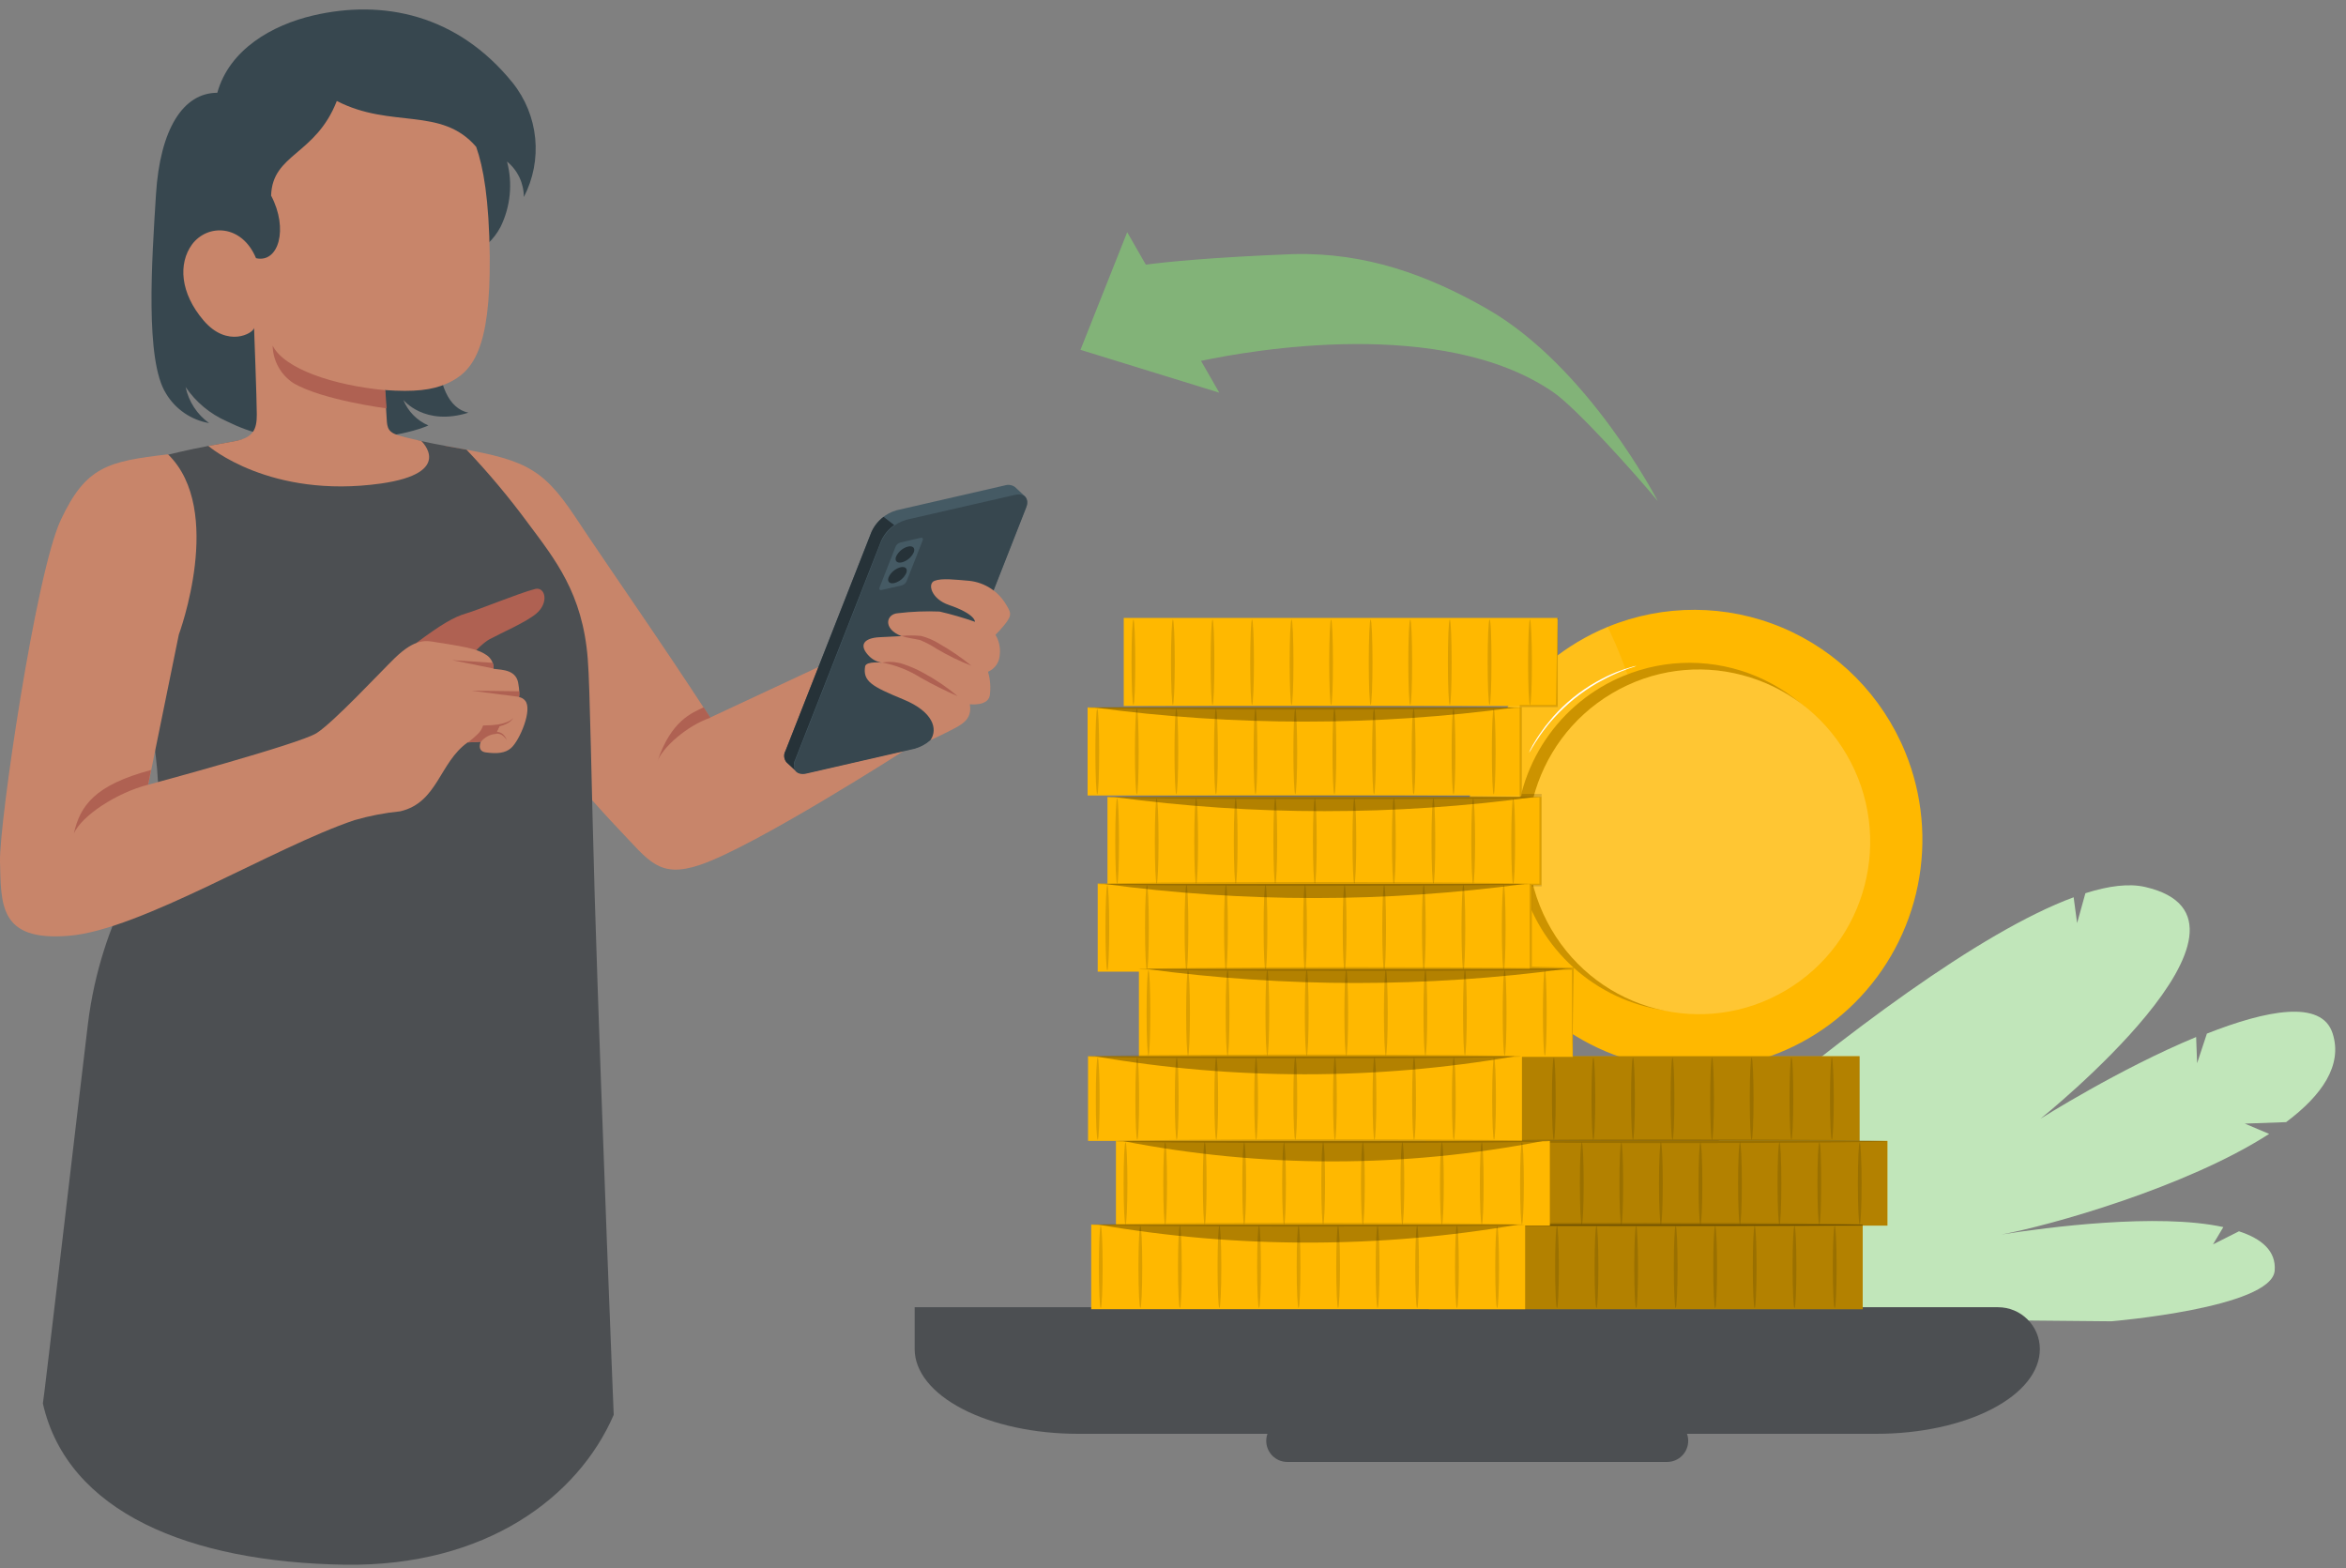 <svg width="181" height="121" viewBox="0 0 181 121" fill="none" xmlns="http://www.w3.org/2000/svg">
<rect x="0" y="0" width="181" height="121" fill="#808080" stroke="none"/>
<path d="M159.987 69.229L160.254 71.223L160.894 68.917C162.694 68.346 164.256 68.15 165.495 68.433C176.565 70.969 157.436 86.311 157.436 86.311C157.436 86.311 163.532 82.454 169.437 80.012L169.513 82.033L170.268 79.749C174.856 77.939 179.112 77.103 179.963 79.717C180.763 82.176 179.152 84.506 176.379 86.579L173.192 86.693L175.071 87.487C168.667 91.62 158.075 94.577 154.418 95.249C157.916 94.696 166.467 93.574 171.535 94.677L170.74 96.011L172.741 95.002C174.514 95.579 175.617 96.533 175.498 98.037C175.271 100.91 162.897 101.945 162.897 101.945L117.695 101.522L117.443 101.649C117.443 101.649 145.415 74.609 159.988 69.229H159.987Z" fill="#C1E6BA"/>
<path d="M70.565 100.86H154.15C155.934 100.86 157.38 102.306 157.38 104.09C157.38 105.824 156.052 107.486 153.688 108.712C151.325 109.938 148.119 110.627 144.777 110.627H83.172C79.83 110.627 76.624 109.938 74.26 108.712C71.897 107.486 70.569 105.824 70.569 104.09V100.865C70.569 100.862 70.567 100.86 70.565 100.86Z" fill="#4C4F52"/>
<path d="M99.322 112.798H128.622C129.521 112.798 130.25 112.069 130.25 111.17C130.25 110.271 129.521 109.542 128.622 109.542H99.322C98.423 109.542 97.694 110.271 97.694 111.17C97.694 112.069 98.423 112.798 99.322 112.798Z" fill="#4C4F52"/>
<path d="M34.292 34.394C40.284 35.425 41.714 35.866 44.382 39.885C47.109 44.001 50.682 49.052 54.791 55.364L65.563 50.331L69.884 57.838C69.884 57.838 58.298 65.279 54.019 66.728C50.815 67.808 50.06 66.402 47.689 63.927C45.057 61.176 37.315 52.196 37.315 52.196L34.292 34.394Z" fill="#C8856A"/>
<path d="M54.81 55.377C53 55.98 51.057 57.724 50.719 58.762C51.769 55.576 53.416 54.997 54.291 54.574L54.81 55.377Z" fill="#AF6152"/>
<path d="M79.042 38.262L78.306 37.574C78.194 37.494 78.064 37.441 77.928 37.42C77.792 37.399 77.652 37.411 77.521 37.453L69.169 39.372C68.747 39.492 68.356 39.703 68.023 39.99C67.691 40.276 67.425 40.632 67.244 41.032L60.606 57.929C60.528 58.066 60.493 58.224 60.506 58.381C60.519 58.538 60.579 58.688 60.678 58.81L61.439 59.522C61.551 59.605 61.681 59.66 61.819 59.682C61.956 59.704 62.097 59.693 62.229 59.649L70.581 57.73C71.004 57.61 71.395 57.4 71.727 57.113C72.06 56.826 72.326 56.471 72.507 56.071L79.145 39.173C79.23 39.031 79.266 38.865 79.248 38.7C79.229 38.536 79.157 38.382 79.042 38.262Z" fill="#455A64"/>
<path d="M68.994 40.512C68.557 40.818 68.21 41.234 67.986 41.718L61.348 58.616C61.274 58.75 61.24 58.901 61.248 59.054C61.257 59.207 61.308 59.354 61.396 59.479L60.678 58.815C60.577 58.693 60.516 58.544 60.502 58.386C60.488 58.229 60.522 58.071 60.6 57.934L67.238 41.037C67.446 40.579 67.766 40.181 68.167 39.878L68.994 40.512Z" fill="#263238"/>
<path d="M61.361 58.659L67.999 41.761C68.183 41.362 68.45 41.008 68.784 40.721C69.117 40.435 69.508 40.224 69.93 40.102L78.282 38.189C79.055 38.008 79.447 38.467 79.157 39.203L72.519 56.1C72.338 56.5 72.072 56.856 71.74 57.142C71.407 57.429 71.016 57.639 70.594 57.76L62.242 59.678C61.463 59.853 61.071 59.401 61.361 58.659Z" fill="#37474F"/>
<path d="M67.858 45.333L69.101 42.165C69.135 42.09 69.185 42.024 69.248 41.971C69.31 41.918 69.384 41.879 69.463 41.857L71.026 41.495C71.171 41.465 71.243 41.55 71.189 41.688C70.947 42.292 70.193 44.229 69.946 44.851C69.911 44.924 69.861 44.99 69.8 45.044C69.739 45.098 69.667 45.139 69.59 45.164L68.021 45.52C67.876 45.557 67.803 45.472 67.858 45.333Z" fill="#455A64"/>
<path d="M69.138 42.937C69.227 42.751 69.355 42.586 69.513 42.453C69.671 42.321 69.856 42.225 70.055 42.171C70.43 42.086 70.629 42.285 70.496 42.623C70.407 42.81 70.279 42.975 70.121 43.107C69.963 43.239 69.778 43.336 69.579 43.39C69.204 43.474 69.005 43.275 69.138 42.937Z" fill="#263238"/>
<path d="M68.562 44.533C68.65 44.346 68.778 44.181 68.936 44.049C69.095 43.917 69.28 43.821 69.479 43.767C69.853 43.682 70.052 43.881 69.919 44.219C69.831 44.405 69.703 44.57 69.545 44.703C69.386 44.835 69.201 44.931 69.002 44.986C68.628 45.07 68.429 44.871 68.562 44.533Z" fill="#263238"/>
<path d="M77.134 48.633C78.118 47.535 78.057 47.366 77.659 46.708C77.365 46.186 76.95 45.741 76.45 45.411C75.949 45.082 75.377 44.877 74.781 44.813C73.731 44.729 72.674 44.59 72.101 44.813C71.528 45.036 71.866 46.219 73.199 46.672C75.293 47.39 75.221 47.975 75.221 47.975C74.327 47.663 73.416 47.399 72.493 47.185C71.424 47.142 70.352 47.184 69.289 47.312C68.366 47.36 68.082 48.519 69.555 49.08L67.865 49.164C66.658 49.224 66.217 49.768 67.05 50.619C67.32 50.896 67.675 51.076 68.058 51.132C68.058 51.132 66.851 50.993 66.748 51.403C66.549 52.574 67.279 52.966 69.705 53.968C72.017 54.921 72.367 56.261 71.793 57.1C71.793 57.1 72.819 56.641 73.737 56.146C74.412 55.778 74.998 55.35 74.823 54.336C74.823 54.336 76.187 54.511 76.362 53.678C76.449 53.06 76.404 52.431 76.229 51.831C76.489 51.72 76.711 51.537 76.872 51.305C77.032 51.072 77.123 50.798 77.134 50.516C77.196 49.98 77.079 49.44 76.802 48.977L77.134 48.633Z" fill="#C8856A"/>
<path d="M69.532 49.066C70.04 49.017 70.552 49.017 71.059 49.066C71.557 49.191 72.032 49.394 72.465 49.669C73.339 50.163 74.168 50.73 74.946 51.365C74.011 51.002 73.109 50.562 72.248 50.049C71.846 49.786 71.419 49.562 70.975 49.379C70.534 49.277 70.009 49.228 69.532 49.066Z" fill="#AF6152"/>
<path d="M68.068 51.119C68.618 51.022 69.182 51.065 69.71 51.245C70.23 51.417 70.733 51.638 71.213 51.903C72.164 52.412 73.06 53.019 73.886 53.714C72.9 53.284 71.937 52.802 71.001 52.271C70.104 51.708 69.109 51.318 68.068 51.119Z" fill="#AF6152"/>
<path d="M6.778 79.045C7.816 70.506 11.823 65.998 12.131 63.132C12.644 58.4 10.737 52.04 10.272 48.926C9.259 42.143 11.202 36.458 12.783 35.124C12.783 35.124 14.593 34.678 16.078 34.406C17.285 34.195 18.19 34.056 19.765 33.67C23.681 32.723 27.96 33.67 29.421 33.809C30.445 33.783 31.47 33.855 32.48 34.026C33.536 34.273 35.992 34.696 35.992 34.696C37.685 36.479 39.265 38.365 40.724 40.344C42.83 43.169 44.948 45.776 45.346 50.821C45.527 53.017 45.63 60.73 45.883 69.13C46.42 86.462 47.35 109.164 47.35 109.164C44.598 115.514 37.481 120.872 26.643 120.727C14.604 120.546 5.213 116.673 3.308 108.289C3.351 108.289 6.077 84.817 6.778 79.045Z" fill="#4C4F52"/>
<path d="M39.552 6.387C35.274 1.094 29.529 -0.058 24.17 1.191C20.996 1.933 17.695 3.81 16.765 7.159C14.128 7.159 12.348 9.965 12.034 15.004C11.72 20.043 11.177 27.81 12.813 30.369C13.17 30.964 13.651 31.476 14.224 31.868C14.797 32.261 15.447 32.526 16.132 32.644C15.202 31.975 14.556 30.983 14.321 29.862C15.107 31.02 16.203 31.933 17.483 32.499C19.433 33.458 21.14 33.869 24.122 33.971C27.742 34.098 31.363 33.579 33.053 32.825C32.172 32.449 31.475 31.739 31.116 30.851C31.116 30.851 32.739 32.909 36.137 31.841C34.634 31.521 33.783 29.711 33.753 26.627C33.753 25.668 33.753 23.417 33.753 20.779C35.606 19.941 37.531 19.573 38.623 17.497C39.388 15.933 39.563 14.146 39.118 12.464C39.524 12.795 39.851 13.213 40.076 13.687C40.3 14.161 40.416 14.679 40.415 15.203C41.14 13.808 41.445 12.232 41.292 10.667C41.138 9.102 40.534 7.615 39.552 6.387Z" fill="#37474F"/>
<path d="M19.813 31.984C19.813 30.874 19.602 25.298 19.602 25.298C19.553 25.714 17.544 26.867 15.715 24.736C13.887 22.606 13.748 20.325 14.816 18.859C16.023 17.241 18.666 17.308 19.753 19.921C21.497 20.319 22.269 17.652 20.917 15.093C21.014 11.846 24.345 11.991 25.986 7.791C30.18 9.957 34.055 8.189 36.74 11.333C37.295 12.902 37.736 15.371 37.784 19.782C37.85 26.969 36.463 28.689 34.519 29.576C33.361 30.107 31.93 30.258 29.692 30.095L29.812 31.948C29.867 32.883 29.812 33.282 30.693 33.577C31.297 33.77 32.504 34.024 32.504 34.024C32.504 34.024 35.141 36.486 29.39 37.307C20.797 38.514 16.071 34.404 16.071 34.404C16.071 34.404 16.675 34.307 18.123 34.036C19.571 33.764 19.813 33.094 19.813 31.984Z" fill="#C8856A"/>
<path d="M29.729 30.104C25.752 29.736 21.938 28.468 21.033 26.664C21.046 27.244 21.201 27.813 21.484 28.32C21.767 28.826 22.169 29.257 22.656 29.573C24.925 30.882 29.826 31.51 29.826 31.51L29.729 30.104Z" fill="#AF6152"/>
<path d="M32.112 49.613C34.068 48.153 35.051 47.591 35.956 47.332C36.862 47.072 40.066 45.751 41.285 45.443C42.064 45.25 42.377 46.487 41.388 47.332C40.627 47.99 38.648 48.847 37.767 49.323C36.886 49.8 35.196 51.87 35.196 51.87L32.112 49.613Z" fill="#AF6152"/>
<path d="M4.689 40.118C6.626 35.99 8.31 35.598 12.963 35.055C17.368 39.351 13.796 48.965 13.796 48.965L11.436 60.545C11.436 60.545 23.107 57.407 24.429 56.562C25.75 55.718 29.293 51.91 30.463 50.769C32.081 49.212 32.877 49.423 33.704 49.562C36.395 49.966 36.987 50.166 37.56 50.558C37.728 50.674 37.863 50.831 37.954 51.013C38.045 51.196 38.088 51.398 38.079 51.602C38.797 51.692 39.89 51.674 40.004 52.845C40.063 53.155 40.078 53.472 40.047 53.786C40.228 53.816 40.394 53.91 40.511 54.052C41.115 54.74 40.089 57.13 39.437 57.709C38.984 58.119 38.333 58.168 37.482 58.053C36.758 57.956 37.096 57.22 37.096 57.22L36.082 57.281C33.891 58.831 33.782 61.915 30.886 62.597C29.689 62.716 28.505 62.944 27.349 63.279C21.116 65.373 10.899 71.728 5.347 72.198C-0.084 72.663 0.085 69.784 0 66.459C-0.06 63.478 2.758 44.233 4.689 40.118Z" fill="#C8856A"/>
<path d="M11.657 59.409L11.428 60.544C8.96 61.177 6.292 62.958 5.701 64.303C6.178 62.167 7.312 60.568 11.657 59.409Z" fill="#AF6152"/>
<path d="M38.083 51.581L34.89 50.935L38.016 51.141C38.064 51.282 38.087 51.432 38.083 51.581Z" fill="#AF6152"/>
<path d="M40.053 53.767L36.371 53.29L40.059 53.338C40.072 53.481 40.07 53.625 40.053 53.767Z" fill="#AF6152"/>
<path d="M39.601 55.403C39.478 55.589 39.307 55.737 39.106 55.832C38.915 55.929 38.712 56.002 38.502 56.049L38.551 56.013C38.454 56.206 38.352 56.393 38.243 56.58L38.17 56.483C38.275 56.462 38.383 56.463 38.487 56.487C38.592 56.511 38.689 56.557 38.774 56.622C38.925 56.749 39.035 56.917 39.094 57.105C39 56.946 38.872 56.81 38.72 56.707C38.569 56.617 38.391 56.584 38.219 56.616H38.074L38.14 56.49L38.448 55.922V55.892H38.484C38.69 55.853 38.892 55.797 39.088 55.723C39.28 55.655 39.455 55.546 39.601 55.403Z" fill="#AF6152"/>
<path d="M38.6 55.882C38.158 55.941 37.713 55.973 37.267 55.978C37.185 56.253 37.026 56.498 36.808 56.684C36.582 56.899 36.345 57.1 36.096 57.288L37.11 57.228C37.251 57.053 37.427 56.908 37.626 56.805C37.825 56.701 38.044 56.639 38.268 56.624L38.6 55.882Z" fill="#AF6152"/>
<path d="M147.006 58.061C148.326 61.306 148.66 64.872 147.966 68.308C147.272 71.744 145.582 74.896 143.108 77.365C140.634 79.834 137.489 81.509 134.069 82.178C130.649 82.848 127.109 82.482 123.896 81.127C120.683 79.772 117.942 77.488 116.018 74.565C114.095 71.641 113.076 68.209 113.091 64.703C113.105 61.197 114.152 57.774 116.1 54.867C118.048 51.96 120.808 49.699 124.032 48.371C128.356 46.591 133.204 46.612 137.512 48.429C141.821 50.246 145.235 53.711 147.006 58.061Z" fill="#FFB800"/>
<g opacity="0.1">
<path d="M124.035 48.371C119.712 50.152 116.268 53.589 114.463 57.925C112.657 62.261 112.637 67.142 114.406 71.493C114.406 71.493 126.07 67.292 126.937 61.512C127.804 55.731 124.035 48.371 124.035 48.371Z" fill="white"/>
</g>
<path d="M142.731 59.524C143.732 61.991 143.984 64.701 143.455 67.312C142.925 69.923 141.639 72.317 139.758 74.192C137.876 76.067 135.485 77.339 132.886 77.847C130.286 78.354 127.596 78.074 125.155 77.043C122.713 76.011 120.631 74.275 119.17 72.052C117.709 69.83 116.936 67.221 116.948 64.556C116.96 61.892 117.757 59.29 119.238 57.081C120.719 54.873 122.817 53.155 125.268 52.146C126.896 51.473 128.639 51.13 130.399 51.137C132.158 51.144 133.899 51.5 135.522 52.185C137.144 52.871 138.616 53.872 139.854 55.131C141.091 56.39 142.069 57.883 142.731 59.524Z" fill="#FFB800"/>
<g opacity="0.2">
<path d="M142.733 59.525C143.734 61.992 143.985 64.702 143.456 67.313C142.927 69.924 141.64 72.318 139.759 74.193C137.878 76.069 135.486 77.34 132.887 77.847C130.288 78.355 127.597 78.075 125.156 77.044C122.715 76.012 120.632 74.276 119.171 72.053C117.71 69.831 116.937 67.222 116.949 64.557C116.961 61.893 117.758 59.291 119.239 57.082C120.72 54.873 122.819 53.156 125.269 52.147C126.897 51.474 128.64 51.131 130.4 51.138C132.16 51.145 133.901 51.501 135.523 52.186C137.146 52.872 138.618 53.873 139.855 55.132C141.092 56.391 142.07 57.884 142.733 59.525Z" fill="black"/>
</g>
<path d="M137.769 76.416C144.06 72.695 146.161 64.546 142.463 58.215C138.765 51.884 130.668 49.769 124.378 53.491C118.088 57.212 115.986 65.362 119.684 71.692C123.382 78.023 131.479 80.138 137.769 76.416Z" fill="#FFB800"/>
<g opacity="0.2">
<path d="M137.772 76.416C144.062 72.695 146.164 64.546 142.466 58.215C138.768 51.884 130.671 49.769 124.381 53.491C118.091 57.212 115.989 65.362 119.687 71.692C123.385 78.023 131.482 80.138 137.772 76.416Z" fill="white"/>
</g>
<path d="M126.261 51.37C126.131 51.43 125.995 51.48 125.856 51.518C125.727 51.561 125.563 51.613 125.382 51.687C125.201 51.761 124.989 51.83 124.761 51.934C124.532 52.038 124.287 52.138 124.028 52.273C123.769 52.407 123.498 52.55 123.213 52.707C122.602 53.065 122.017 53.467 121.462 53.909C120.915 54.358 120.399 54.846 119.919 55.367C119.703 55.614 119.487 55.844 119.319 56.074C119.151 56.304 118.974 56.508 118.832 56.725C118.69 56.942 118.569 57.116 118.461 57.281C118.353 57.446 118.263 57.589 118.194 57.715C118.128 57.843 118.052 57.965 117.965 58.079C118.015 57.944 118.077 57.813 118.151 57.689C118.211 57.561 118.293 57.417 118.396 57.255C118.5 57.086 118.612 56.886 118.759 56.686C118.905 56.487 119.052 56.252 119.233 56.022C119.414 55.792 119.617 55.549 119.828 55.298C120.783 54.225 121.906 53.318 123.153 52.611C123.441 52.455 123.713 52.303 123.98 52.177C124.248 52.051 124.498 51.943 124.726 51.852C124.955 51.761 125.158 51.687 125.356 51.622C125.554 51.557 125.705 51.509 125.843 51.474C125.979 51.428 126.119 51.393 126.261 51.37Z" fill="white"/>
<path d="M109.989 88.026H143.467V81.491H109.989V88.026Z" fill="#FFB800"/>
<path d="M141.333 81.6C141.256 81.6 141.187 83.019 141.187 84.768C141.187 86.516 141.256 87.936 141.333 87.936C141.411 87.936 141.48 86.521 141.48 84.768C141.48 83.014 141.402 81.6 141.333 81.6Z" fill="black" fill-opacity="0.14"/>
<path d="M138.209 81.6C138.131 81.6 138.067 83.019 138.067 84.768C138.067 86.516 138.131 87.936 138.209 87.936C138.287 87.936 138.356 86.521 138.356 84.768C138.356 83.014 138.308 81.6 138.209 81.6Z" fill="black" fill-opacity="0.14"/>
<path d="M135.144 81.6C135.062 81.6 134.998 83.019 134.998 84.768C134.998 86.516 135.062 87.936 135.144 87.936C135.226 87.936 135.291 86.521 135.291 84.768C135.291 83.014 135.222 81.6 135.144 81.6Z" fill="black" fill-opacity="0.14"/>
<path d="M132.088 81.6C132.01 81.6 131.946 83.019 131.946 84.768C131.946 86.516 132.01 87.936 132.088 87.936C132.165 87.936 132.234 86.521 132.234 84.768C132.234 83.014 132.17 81.6 132.088 81.6Z" fill="black" fill-opacity="0.14"/>
<path d="M129.04 81.6C128.958 81.6 128.893 83.019 128.893 84.768C128.893 86.516 128.958 87.936 129.04 87.936C129.122 87.936 129.182 86.521 129.182 84.768C129.182 83.014 129.118 81.6 129.04 81.6Z" fill="black" fill-opacity="0.14"/>
<path d="M125.988 81.6C125.906 81.6 125.841 83.019 125.841 84.768C125.841 86.516 125.906 87.936 125.988 87.936C126.07 87.936 126.135 86.521 126.135 84.768C126.135 83.014 126.07 81.6 125.988 81.6Z" fill="black" fill-opacity="0.14"/>
<path d="M122.932 81.6C122.854 81.6 122.789 83.019 122.789 84.768C122.789 86.516 122.854 87.936 122.932 87.936C123.009 87.936 123.078 86.521 123.078 84.768C123.078 83.014 123.013 81.6 122.932 81.6Z" fill="black" fill-opacity="0.14"/>
<path d="M119.884 81.6C119.802 81.6 119.737 83.019 119.737 84.768C119.737 86.516 119.802 87.936 119.884 87.936C119.966 87.936 120.026 86.521 120.026 84.768C120.026 83.014 119.961 81.6 119.884 81.6Z" fill="black" fill-opacity="0.14"/>
<path d="M116.832 81.6C116.75 81.6 116.685 83.019 116.685 84.768C116.685 86.516 116.75 87.936 116.832 87.936C116.914 87.936 116.978 86.521 116.978 84.768C116.978 83.014 116.914 81.6 116.832 81.6Z" fill="black" fill-opacity="0.14"/>
<path d="M113.784 81.6C113.706 81.6 113.642 83.019 113.642 84.768C113.642 86.516 113.706 87.936 113.784 87.936C113.861 87.936 113.93 86.521 113.93 84.768C113.93 83.014 113.866 81.6 113.784 81.6Z" fill="black" fill-opacity="0.14"/>
<path d="M110.736 81.6C110.654 81.6 110.589 83.019 110.589 84.768C110.589 86.516 110.654 87.936 110.736 87.936C110.818 87.936 110.883 86.521 110.883 84.768C110.883 83.014 110.814 81.6 110.736 81.6Z" fill="black" fill-opacity="0.14"/>
<path d="M112.143 94.562H145.621V88.027H112.143V94.562Z" fill="#FFB800"/>
<path d="M143.482 88.14C143.405 88.14 143.34 89.559 143.34 91.308C143.34 93.056 143.405 94.476 143.482 94.476C143.56 94.476 143.629 93.056 143.629 91.308C143.629 89.559 143.547 88.14 143.482 88.14Z" fill="black" fill-opacity="0.14"/>
<path d="M140.367 88.14C140.285 88.14 140.22 89.559 140.22 91.308C140.22 93.056 140.285 94.476 140.367 94.476C140.449 94.476 140.509 93.056 140.509 91.308C140.509 89.559 140.466 88.14 140.367 88.14Z" fill="black" fill-opacity="0.14"/>
<path d="M137.289 88.14C137.207 88.14 137.143 89.559 137.143 91.308C137.143 93.056 137.207 94.476 137.289 94.476C137.371 94.476 137.436 93.056 137.436 91.308C137.436 89.559 137.371 88.14 137.289 88.14Z" fill="black" fill-opacity="0.14"/>
<path d="M134.241 88.14C134.164 88.14 134.099 89.559 134.099 91.308C134.099 93.056 134.164 94.476 134.241 94.476C134.319 94.476 134.388 93.056 134.388 91.308C134.388 89.559 134.323 88.14 134.241 88.14Z" fill="black" fill-opacity="0.14"/>
<path d="M131.194 88.14C131.112 88.14 131.047 89.559 131.047 91.308C131.047 93.056 131.112 94.476 131.194 94.476C131.275 94.476 131.34 93.056 131.34 91.308C131.34 89.559 131.271 88.14 131.194 88.14Z" fill="black" fill-opacity="0.14"/>
<path d="M128.141 88.14C128.064 88.14 127.995 89.559 127.995 91.308C127.995 93.056 128.064 94.476 128.141 94.476C128.219 94.476 128.288 93.056 128.288 91.308C128.288 89.559 128.223 88.14 128.141 88.14Z" fill="black" fill-opacity="0.14"/>
<path d="M125.089 88.14C125.007 88.14 124.943 89.559 124.943 91.308C124.943 93.056 125.007 94.476 125.089 94.476C125.171 94.476 125.232 93.056 125.232 91.308C125.232 89.559 125.167 88.14 125.089 88.14Z" fill="black" fill-opacity="0.14"/>
<path d="M122.037 88.14C121.955 88.14 121.891 89.559 121.891 91.308C121.891 93.056 121.955 94.476 122.037 94.476C122.119 94.476 122.184 93.056 122.184 91.308C122.184 89.559 122.119 88.14 122.037 88.14Z" fill="black" fill-opacity="0.14"/>
<path d="M118.989 88.14C118.912 88.14 118.847 89.559 118.847 91.308C118.847 93.056 118.912 94.476 118.989 94.476C119.067 94.476 119.136 93.056 119.136 91.308C119.136 89.559 119.071 88.14 118.989 88.14Z" fill="black" fill-opacity="0.14"/>
<path d="M115.933 88.14C115.851 88.14 115.786 89.559 115.786 91.308C115.786 93.056 115.851 94.476 115.933 94.476C116.015 94.476 116.075 93.056 116.075 91.308C116.075 89.559 116.011 88.14 115.933 88.14Z" fill="black" fill-opacity="0.14"/>
<path d="M112.872 88.14C112.791 88.14 112.726 89.559 112.726 91.308C112.726 93.056 112.791 94.476 112.872 94.476C112.954 94.476 113.019 93.056 113.019 91.308C113.019 89.559 112.972 88.14 112.872 88.14Z" fill="black" fill-opacity="0.14"/>
<path d="M112.132 88.054C112.132 88.132 119.614 88.197 128.841 88.197C138.069 88.197 145.55 88.132 145.55 88.054C145.55 87.976 138.069 87.906 128.841 87.906C119.614 87.906 112.132 87.971 112.132 88.054Z" fill="black" fill-opacity="0.14"/>
<path d="M110.235 101.012H143.713V94.476H110.235V101.012Z" fill="#FFB800"/>
<path d="M141.554 94.584C141.472 94.584 141.407 96.003 141.407 97.752C141.407 99.501 141.472 100.92 141.554 100.92C141.636 100.92 141.7 99.501 141.7 97.752C141.7 96.003 141.631 94.584 141.554 94.584Z" fill="black" fill-opacity="0.14"/>
<path d="M138.451 94.584C138.369 94.584 138.304 96.003 138.304 97.752C138.304 99.501 138.369 100.92 138.451 100.92C138.533 100.92 138.597 99.501 138.597 97.752C138.597 96.003 138.533 94.584 138.451 94.584Z" fill="black" fill-opacity="0.14"/>
<path d="M135.377 94.584C135.3 94.584 135.235 96.003 135.235 97.752C135.235 99.501 135.3 100.92 135.377 100.92C135.455 100.92 135.524 99.501 135.524 97.752C135.524 96.003 135.459 94.584 135.377 94.584Z" fill="black" fill-opacity="0.14"/>
<path d="M132.33 94.584C132.248 94.584 132.183 96.003 132.183 97.752C132.183 99.501 132.248 100.92 132.33 100.92C132.411 100.92 132.476 99.501 132.476 97.752C132.476 96.003 132.407 94.584 132.33 94.584Z" fill="black" fill-opacity="0.14"/>
<path d="M129.282 94.584C129.204 94.584 129.139 96.003 129.139 97.752C129.139 99.501 129.204 100.92 129.282 100.92C129.359 100.92 129.428 99.501 129.428 97.752C129.428 96.003 129.364 94.584 129.282 94.584Z" fill="black" fill-opacity="0.14"/>
<path d="M126.234 94.584C126.152 94.584 126.087 96.003 126.087 97.752C126.087 99.501 126.152 100.92 126.234 100.92C126.316 100.92 126.376 99.501 126.376 97.752C126.376 96.003 126.307 94.584 126.234 94.584Z" fill="black" fill-opacity="0.14"/>
<path d="M123.173 94.584C123.091 94.584 123.027 96.003 123.027 97.752C123.027 99.501 123.091 100.92 123.173 100.92C123.255 100.92 123.32 99.501 123.32 97.752C123.32 96.003 123.255 94.584 123.173 94.584Z" fill="black" fill-opacity="0.14"/>
<path d="M120.125 94.584C120.048 94.584 119.983 96.003 119.983 97.752C119.983 99.501 120.048 100.92 120.125 100.92C120.203 100.92 120.272 99.501 120.272 97.752C120.272 96.003 120.199 94.584 120.125 94.584Z" fill="black" fill-opacity="0.14"/>
<path d="M117.078 94.584C116.996 94.584 116.931 96.003 116.931 97.752C116.931 99.501 116.996 100.92 117.078 100.92C117.16 100.92 117.22 99.501 117.22 97.752C117.22 96.003 117.155 94.584 117.078 94.584Z" fill="black" fill-opacity="0.14"/>
<path d="M114.025 94.584C113.944 94.584 113.879 96.003 113.879 97.752C113.879 99.501 113.944 100.92 114.025 100.92C114.107 100.92 114.172 99.501 114.172 97.752C114.172 96.003 114.107 94.584 114.025 94.584Z" fill="black" fill-opacity="0.14"/>
<path d="M110.969 94.584C110.891 94.584 110.827 96.003 110.827 97.752C110.827 99.501 110.891 100.92 110.969 100.92C111.047 100.92 111.116 99.501 111.116 97.752C111.116 96.003 111.051 94.584 110.969 94.584Z" fill="black" fill-opacity="0.14"/>
<path d="M110.225 94.496C110.225 94.574 117.706 94.639 126.934 94.639C136.161 94.639 143.642 94.574 143.642 94.496C143.642 94.418 136.165 94.349 126.934 94.349C117.702 94.349 110.225 94.414 110.225 94.496Z" fill="black" fill-opacity="0.14"/>
<g opacity="0.3">
<path d="M110 88.026H143.478V81.491H110V88.026Z" fill="black"/>
</g>
<g opacity="0.3">
<path d="M112.142 94.564H145.619V88.028H112.142V94.564Z" fill="black"/>
</g>
<g opacity="0.3">
<path d="M110.233 101.012H143.711V94.476H110.233V101.012Z" fill="black"/>
</g>
<path d="M86.7 54.473L120.178 54.473V47.677L86.7 47.677V54.473Z" fill="#FFB800"/>
<path d="M118.044 47.806C117.962 47.806 117.897 49.281 117.897 51.099C117.897 52.918 117.962 54.393 118.044 54.393C118.126 54.393 118.191 52.918 118.191 51.099C118.191 49.281 118.109 47.806 118.044 47.806Z" fill="black" fill-opacity="0.14"/>
<path d="M114.924 47.806C114.842 47.806 114.778 49.281 114.778 51.099C114.778 52.918 114.842 54.393 114.924 54.393C115.006 54.393 115.071 52.918 115.071 51.099C115.071 49.281 115.023 47.806 114.924 47.806Z" fill="black" fill-opacity="0.14"/>
<path d="M111.855 47.806C111.773 47.806 111.709 49.281 111.709 51.099C111.709 52.918 111.773 54.393 111.855 54.393C111.937 54.393 111.997 52.918 111.997 51.099C111.997 49.281 111.933 47.806 111.855 47.806Z" fill="black" fill-opacity="0.14"/>
<path d="M108.803 47.806C108.721 47.806 108.656 49.281 108.656 51.099C108.656 52.918 108.721 54.393 108.803 54.393C108.885 54.393 108.95 52.918 108.95 51.099C108.95 49.281 108.885 47.806 108.803 47.806Z" fill="black" fill-opacity="0.14"/>
<path d="M105.747 47.806C105.669 47.806 105.604 49.281 105.604 51.099C105.604 52.918 105.669 54.393 105.747 54.393C105.824 54.393 105.893 52.918 105.893 51.099C105.893 49.281 105.829 47.806 105.747 47.806Z" fill="black" fill-opacity="0.14"/>
<path d="M102.699 47.806C102.617 47.806 102.552 49.281 102.552 51.099C102.552 52.918 102.617 54.393 102.699 54.393C102.781 54.393 102.841 52.918 102.841 51.099C102.841 49.281 102.776 47.806 102.699 47.806Z" fill="black" fill-opacity="0.14"/>
<path d="M99.647 47.806C99.565 47.806 99.5 49.281 99.5 51.099C99.5 52.918 99.565 54.393 99.647 54.393C99.729 54.393 99.793 52.918 99.793 51.099C99.793 49.281 99.729 47.806 99.647 47.806Z" fill="black" fill-opacity="0.14"/>
<path d="M96.599 47.806C96.521 47.806 96.457 49.281 96.457 51.099C96.457 52.918 96.521 54.393 96.599 54.393C96.677 54.393 96.745 52.918 96.745 51.099C96.745 49.281 96.681 47.806 96.599 47.806Z" fill="black" fill-opacity="0.14"/>
<path d="M93.551 47.806C93.469 47.806 93.404 49.281 93.404 51.099C93.404 52.918 93.469 54.393 93.551 54.393C93.633 54.393 93.693 52.918 93.693 51.099C93.693 49.281 93.629 47.806 93.551 47.806Z" fill="black" fill-opacity="0.14"/>
<path d="M90.49 47.806C90.413 47.806 90.344 49.281 90.344 51.099C90.344 52.918 90.413 54.393 90.49 54.393C90.568 54.393 90.637 52.918 90.637 51.099C90.637 49.281 90.572 47.806 90.49 47.806Z" fill="black" fill-opacity="0.14"/>
<path d="M87.447 47.806C87.365 47.806 87.3 49.281 87.3 51.099C87.3 52.918 87.365 54.393 87.447 54.393C87.529 54.393 87.589 52.918 87.589 51.099C87.589 49.281 87.525 47.806 87.447 47.806Z" fill="black" fill-opacity="0.14"/>
<path d="M83.911 61.376L117.389 61.376V54.58L83.911 54.58V61.376Z" fill="#FFB800"/>
<path d="M115.242 54.693C115.164 54.693 115.1 56.169 115.1 57.987C115.1 59.806 115.164 61.285 115.242 61.285C115.32 61.285 115.389 59.81 115.389 57.987C115.389 56.164 115.324 54.693 115.242 54.693Z" fill="black" fill-opacity="0.14"/>
<path d="M112.143 54.693C112.061 54.693 111.997 56.169 111.997 57.987C111.997 59.806 112.061 61.285 112.143 61.285C112.225 61.285 112.286 59.81 112.286 57.987C112.286 56.164 112.221 54.693 112.143 54.693Z" fill="black" fill-opacity="0.14"/>
<path d="M109.066 54.693C108.984 54.693 108.919 56.169 108.919 57.987C108.919 59.806 108.984 61.285 109.066 61.285C109.148 61.285 109.212 59.81 109.212 57.987C109.212 56.164 109.148 54.693 109.066 54.693Z" fill="black" fill-opacity="0.14"/>
<path d="M106.009 54.693C105.932 54.693 105.867 56.169 105.867 57.987C105.867 59.806 105.932 61.285 106.009 61.285C106.087 61.285 106.156 59.81 106.156 57.987C106.156 56.164 106.091 54.693 106.009 54.693Z" fill="black" fill-opacity="0.14"/>
<path d="M102.953 54.693C102.871 54.693 102.807 56.169 102.807 57.987C102.807 59.806 102.871 61.285 102.953 61.285C103.035 61.285 103.096 59.81 103.096 57.987C103.096 56.164 103.048 54.693 102.953 54.693Z" fill="black" fill-opacity="0.14"/>
<path d="M99.935 54.693C99.857 54.693 99.788 56.169 99.788 57.987C99.788 59.806 99.857 61.285 99.935 61.285C100.013 61.285 100.082 59.81 100.082 57.987C100.082 56.164 100 54.693 99.935 54.693Z" fill="black" fill-opacity="0.14"/>
<path d="M96.866 54.693C96.784 54.693 96.719 56.169 96.719 57.987C96.719 59.806 96.784 61.285 96.866 61.285C96.948 61.285 97.008 59.81 97.008 57.987C97.008 56.164 96.944 54.693 96.866 54.693Z" fill="black" fill-opacity="0.14"/>
<path d="M93.814 54.693C93.732 54.693 93.667 56.169 93.667 57.987C93.667 59.806 93.732 61.285 93.814 61.285C93.896 61.285 93.96 59.81 93.96 57.987C93.96 56.164 93.896 54.693 93.814 54.693Z" fill="black" fill-opacity="0.14"/>
<path d="M90.757 54.693C90.68 54.693 90.615 56.169 90.615 57.987C90.615 59.806 90.68 61.285 90.757 61.285C90.835 61.285 90.904 59.81 90.904 57.987C90.904 56.164 90.839 54.693 90.757 54.693Z" fill="black" fill-opacity="0.14"/>
<path d="M87.71 54.693C87.628 54.693 87.563 56.169 87.563 57.987C87.563 59.806 87.628 61.285 87.71 61.285C87.792 61.285 87.852 59.81 87.852 57.987C87.852 56.164 87.787 54.693 87.71 54.693Z" fill="black" fill-opacity="0.14"/>
<path d="M84.658 54.693C84.576 54.693 84.511 56.169 84.511 57.987C84.511 59.806 84.576 61.285 84.658 61.285C84.74 61.285 84.804 59.81 84.804 57.987C84.804 56.164 84.74 54.693 84.658 54.693Z" fill="black" fill-opacity="0.14"/>
<g opacity="0.3">
<path d="M116.853 54.59C106.1 56.039 95.202 56.039 84.449 54.59H116.853Z" fill="black"/>
</g>
<path d="M83.909 54.603C83.909 54.686 91.39 54.751 100.618 54.751C109.845 54.751 117.327 54.686 117.327 54.603C117.327 54.521 109.845 54.46 100.618 54.46C91.39 54.46 83.909 54.525 83.909 54.603Z" fill="black" fill-opacity="0.14"/>
<path d="M85.445 68.285H118.923V61.489L85.445 61.489V68.285Z" fill="#FFB800"/>
<path d="M116.747 61.607C116.665 61.607 116.6 63.083 116.6 64.901C116.6 66.72 116.665 68.195 116.747 68.195C116.829 68.195 116.894 66.72 116.894 64.901C116.894 63.083 116.846 61.607 116.747 61.607Z" fill="black" fill-opacity="0.14"/>
<path d="M113.661 61.607C113.583 61.607 113.514 63.083 113.514 64.901C113.514 66.72 113.583 68.195 113.661 68.195C113.739 68.195 113.808 66.72 113.808 64.901C113.808 63.083 113.73 61.607 113.661 61.607Z" fill="black" fill-opacity="0.14"/>
<path d="M110.592 61.607C110.51 61.607 110.445 63.083 110.445 64.901C110.445 66.72 110.51 68.195 110.592 68.195C110.674 68.195 110.734 66.72 110.734 64.901C110.734 63.083 110.669 61.607 110.592 61.607Z" fill="black" fill-opacity="0.14"/>
<path d="M107.54 61.607C107.458 61.607 107.393 63.083 107.393 64.901C107.393 66.72 107.458 68.195 107.54 68.195C107.622 68.195 107.686 66.72 107.686 64.901C107.686 63.083 107.622 61.607 107.54 61.607Z" fill="black" fill-opacity="0.14"/>
<path d="M104.492 61.607C104.414 61.607 104.35 63.083 104.35 64.901C104.35 66.72 104.414 68.195 104.492 68.195C104.57 68.195 104.638 66.72 104.638 64.901C104.638 63.083 104.574 61.607 104.492 61.607Z" fill="black" fill-opacity="0.14"/>
<path d="M101.444 61.607C101.362 61.607 101.298 63.083 101.298 64.901C101.298 66.72 101.362 68.195 101.444 68.195C101.526 68.195 101.586 66.72 101.586 64.901C101.586 63.083 101.522 61.607 101.444 61.607Z" fill="black" fill-opacity="0.14"/>
<path d="M98.392 61.607C98.314 61.607 98.245 63.083 98.245 64.901C98.245 66.72 98.314 68.195 98.392 68.195C98.47 68.195 98.539 66.72 98.539 64.901C98.539 63.083 98.474 61.607 98.392 61.607Z" fill="black" fill-opacity="0.14"/>
<path d="M95.34 61.607C95.258 61.607 95.193 63.083 95.193 64.901C95.193 66.72 95.258 68.195 95.34 68.195C95.422 68.195 95.482 66.72 95.482 64.901C95.482 63.083 95.418 61.607 95.34 61.607Z" fill="black" fill-opacity="0.14"/>
<path d="M92.288 61.607C92.206 61.607 92.141 63.083 92.141 64.901C92.141 66.72 92.206 68.195 92.288 68.195C92.37 68.195 92.434 66.72 92.434 64.901C92.434 63.083 92.365 61.607 92.288 61.607Z" fill="black" fill-opacity="0.14"/>
<path d="M89.24 61.607C89.162 61.607 89.098 63.083 89.098 64.901C89.098 66.72 89.162 68.195 89.24 68.195C89.317 68.195 89.386 66.72 89.386 64.901C89.386 63.083 89.322 61.607 89.24 61.607Z" fill="black" fill-opacity="0.14"/>
<path d="M86.192 61.607C86.11 61.607 86.046 63.083 86.046 64.901C86.046 66.72 86.11 68.195 86.192 68.195C86.274 68.195 86.334 66.72 86.334 64.901C86.334 63.083 86.27 61.607 86.192 61.607Z" fill="black" fill-opacity="0.14"/>
<g opacity="0.3">
<path d="M118.382 61.497C107.628 62.949 96.731 62.949 85.978 61.497H118.382Z" fill="black"/>
</g>
<path d="M85.435 61.515C85.435 61.593 92.916 61.658 102.144 61.658C111.371 61.658 118.853 61.593 118.853 61.515C118.853 61.437 111.376 61.367 102.144 61.367C92.912 61.367 85.435 61.432 85.435 61.515Z" fill="black" fill-opacity="0.14"/>
<path d="M84.691 74.969H118.169V68.173H84.691V74.969Z" fill="#FFB800"/>
<path d="M116.018 68.285C115.936 68.285 115.871 69.761 115.871 71.579C115.871 73.397 115.936 74.873 116.018 74.873C116.1 74.873 116.16 73.402 116.16 71.579C116.16 69.756 116.095 68.285 116.018 68.285Z" fill="black" fill-opacity="0.14"/>
<path d="M112.906 68.285C112.824 68.285 112.76 69.761 112.76 71.579C112.76 73.397 112.824 74.873 112.906 74.873C112.988 74.873 113.049 73.402 113.049 71.579C113.049 69.756 112.984 68.285 112.906 68.285Z" fill="black" fill-opacity="0.14"/>
<path d="M109.85 68.285C109.772 68.285 109.708 69.761 109.708 71.579C109.708 73.397 109.772 74.873 109.85 74.873C109.928 74.873 109.997 73.402 109.997 71.579C109.997 69.756 109.923 68.285 109.85 68.285Z" fill="black" fill-opacity="0.14"/>
<path d="M106.794 68.285C106.712 68.285 106.647 69.761 106.647 71.579C106.647 73.397 106.712 74.873 106.794 74.873C106.876 74.873 106.936 73.402 106.936 71.579C106.936 69.756 106.871 68.285 106.794 68.285Z" fill="black" fill-opacity="0.14"/>
<path d="M103.742 68.285C103.66 68.285 103.595 69.761 103.595 71.579C103.595 73.397 103.66 74.873 103.742 74.873C103.824 74.873 103.888 73.402 103.888 71.579C103.888 69.756 103.815 68.285 103.742 68.285Z" fill="black" fill-opacity="0.14"/>
<path d="M100.685 68.285C100.608 68.285 100.543 69.761 100.543 71.579C100.543 73.397 100.608 74.873 100.685 74.873C100.763 74.873 100.832 73.402 100.832 71.579C100.832 69.756 100.767 68.285 100.685 68.285Z" fill="black" fill-opacity="0.14"/>
<path d="M97.638 68.285C97.555 68.285 97.491 69.761 97.491 71.579C97.491 73.397 97.555 74.873 97.638 74.873C97.719 74.873 97.78 73.402 97.78 71.579C97.78 69.756 97.715 68.285 97.638 68.285Z" fill="black" fill-opacity="0.14"/>
<path d="M94.585 68.285C94.508 68.285 94.439 69.761 94.439 71.579C94.439 73.397 94.508 74.873 94.585 74.873C94.663 74.873 94.732 73.402 94.732 71.579C94.732 69.756 94.667 68.285 94.585 68.285Z" fill="black" fill-opacity="0.14"/>
<path d="M91.542 68.285C91.46 68.285 91.395 69.761 91.395 71.579C91.395 73.397 91.46 74.873 91.542 74.873C91.624 74.873 91.684 73.402 91.684 71.579C91.684 69.756 91.619 68.285 91.542 68.285Z" fill="black" fill-opacity="0.14"/>
<path d="M88.49 68.285C88.408 68.285 88.343 69.761 88.343 71.579C88.343 73.397 88.408 74.873 88.49 74.873C88.572 74.873 88.636 73.402 88.636 71.579C88.636 69.756 88.567 68.285 88.49 68.285Z" fill="black" fill-opacity="0.14"/>
<path d="M85.433 68.285C85.356 68.285 85.291 69.761 85.291 71.579C85.291 73.397 85.356 74.873 85.433 74.873C85.511 74.873 85.58 73.402 85.58 71.579C85.58 69.756 85.515 68.285 85.433 68.285Z" fill="black" fill-opacity="0.14"/>
<g opacity="0.3">
<path d="M117.612 68.202C106.859 69.652 95.961 69.652 85.208 68.202H117.612Z" fill="black"/>
</g>
<path d="M84.681 68.203C84.681 68.286 92.162 68.351 101.389 68.351C110.617 68.351 118.098 68.286 118.098 68.203C118.098 68.121 110.617 68.056 101.389 68.056C92.162 68.056 84.681 68.116 84.681 68.203Z" fill="black" fill-opacity="0.14"/>
<path d="M87.87 81.543H121.348V74.747H87.87V81.543Z" fill="#FFB800"/>
<path d="M119.189 74.86C119.107 74.86 119.042 76.336 119.042 78.154C119.042 79.972 119.107 81.448 119.189 81.448C119.271 81.448 119.331 79.977 119.331 78.154C119.331 76.332 119.266 74.86 119.189 74.86Z" fill="black" fill-opacity="0.14"/>
<path d="M116.086 74.86C116.004 74.86 115.939 76.336 115.939 78.154C115.939 79.972 116.004 81.448 116.086 81.448C116.168 81.448 116.232 79.977 116.232 78.154C116.232 76.332 116.168 74.86 116.086 74.86Z" fill="black" fill-opacity="0.14"/>
<path d="M113.021 74.86C112.943 74.86 112.878 76.336 112.878 78.154C112.878 79.972 112.943 81.448 113.021 81.448C113.098 81.448 113.167 79.977 113.167 78.154C113.167 76.332 113.103 74.86 113.021 74.86Z" fill="black" fill-opacity="0.14"/>
<path d="M109.973 74.86C109.891 74.86 109.826 76.336 109.826 78.154C109.826 79.972 109.891 81.448 109.973 81.448C110.055 81.448 110.115 79.977 110.115 78.154C110.115 76.332 110.051 74.86 109.973 74.86Z" fill="black" fill-opacity="0.14"/>
<path d="M106.921 74.86C106.843 74.86 106.774 76.336 106.774 78.154C106.774 79.972 106.843 81.448 106.921 81.448C106.999 81.448 107.068 79.977 107.068 78.154C107.068 76.332 107.003 74.86 106.921 74.86Z" fill="black" fill-opacity="0.14"/>
<path d="M103.869 74.86C103.787 74.86 103.722 76.336 103.722 78.154C103.722 79.972 103.787 81.448 103.869 81.448C103.951 81.448 104.011 79.977 104.011 78.154C104.011 76.332 103.946 74.86 103.869 74.86Z" fill="black" fill-opacity="0.14"/>
<path d="M100.817 74.86C100.735 74.86 100.67 76.336 100.67 78.154C100.67 79.972 100.735 81.448 100.817 81.448C100.899 81.448 100.963 79.977 100.963 78.154C100.963 76.332 100.894 74.86 100.817 74.86Z" fill="black" fill-opacity="0.14"/>
<path d="M97.777 74.86C97.7 74.86 97.635 76.336 97.635 78.154C97.635 79.972 97.7 81.448 97.777 81.448C97.855 81.448 97.924 79.977 97.924 78.154C97.924 76.332 97.846 74.86 97.777 74.86Z" fill="black" fill-opacity="0.14"/>
<path d="M94.713 74.86C94.631 74.86 94.566 76.336 94.566 78.154C94.566 79.972 94.631 81.448 94.713 81.448C94.794 81.448 94.855 79.977 94.855 78.154C94.855 76.332 94.79 74.86 94.713 74.86Z" fill="black" fill-opacity="0.14"/>
<path d="M91.66 74.86C91.579 74.86 91.514 76.336 91.514 78.154C91.514 79.972 91.579 81.448 91.66 81.448C91.742 81.448 91.807 79.977 91.807 78.154C91.807 76.332 91.738 74.86 91.66 74.86Z" fill="black" fill-opacity="0.14"/>
<path d="M88.604 74.86C88.526 74.86 88.462 76.336 88.462 78.154C88.462 79.972 88.526 81.448 88.604 81.448C88.682 81.448 88.751 79.977 88.751 78.154C88.751 76.332 88.686 74.86 88.604 74.86Z" fill="black" fill-opacity="0.14"/>
<g opacity="0.3">
<path d="M120.809 74.757C110.056 76.206 99.158 76.206 88.405 74.757H120.809Z" fill="black"/>
</g>
<path d="M87.86 74.769C87.86 74.851 95.341 74.916 104.569 74.916C113.796 74.916 121.277 74.851 121.277 74.769C121.277 74.686 113.796 74.621 104.569 74.621C95.341 74.621 87.86 74.712 87.86 74.769Z" fill="black" fill-opacity="0.14"/>
<path d="M83.945 88.026H117.423V81.491H83.945V88.026Z" fill="#FFB800"/>
<path d="M115.267 81.6C115.19 81.6 115.125 83.019 115.125 84.768C115.125 86.516 115.19 87.936 115.267 87.936C115.345 87.936 115.414 86.521 115.414 84.768C115.414 83.014 115.349 81.6 115.267 81.6Z" fill="black" fill-opacity="0.14"/>
<path d="M112.165 81.6C112.087 81.6 112.022 83.019 112.022 84.768C112.022 86.516 112.087 87.936 112.165 87.936C112.242 87.936 112.311 86.521 112.311 84.768C112.311 83.014 112.246 81.6 112.165 81.6Z" fill="black" fill-opacity="0.14"/>
<path d="M109.1 81.6C109.018 81.6 108.953 83.019 108.953 84.768C108.953 86.516 109.018 87.936 109.1 87.936C109.182 87.936 109.246 86.521 109.246 84.768C109.246 83.014 109.182 81.6 109.1 81.6Z" fill="black" fill-opacity="0.14"/>
<path d="M106.043 81.6C105.966 81.6 105.901 83.019 105.901 84.768C105.901 86.516 105.966 87.936 106.043 87.936C106.121 87.936 106.19 86.521 106.19 84.768C106.19 83.014 106.125 81.6 106.043 81.6Z" fill="black" fill-opacity="0.14"/>
<path d="M102.996 81.6C102.914 81.6 102.849 83.019 102.849 84.768C102.849 86.516 102.914 87.936 102.996 87.936C103.077 87.936 103.138 86.521 103.138 84.768C103.138 83.014 103.073 81.6 102.996 81.6Z" fill="black" fill-opacity="0.14"/>
<path d="M99.935 81.6C99.853 81.6 99.788 83.019 99.788 84.768C99.788 86.516 99.853 87.936 99.935 87.936C100.017 87.936 100.082 86.521 100.082 84.768C100.082 83.014 100.03 81.6 99.935 81.6Z" fill="black" fill-opacity="0.14"/>
<path d="M96.912 81.6C96.835 81.6 96.77 83.019 96.77 84.768C96.77 86.516 96.835 87.936 96.912 87.936C96.99 87.936 97.059 86.521 97.059 84.768C97.059 83.014 96.973 81.6 96.912 81.6Z" fill="black" fill-opacity="0.14"/>
<path d="M93.839 81.6C93.757 81.6 93.693 83.019 93.693 84.768C93.693 86.516 93.757 87.936 93.839 87.936C93.921 87.936 93.982 86.521 93.982 84.768C93.982 83.014 93.917 81.6 93.839 81.6Z" fill="black" fill-opacity="0.14"/>
<path d="M90.787 81.6C90.71 81.6 90.641 83.019 90.641 84.768C90.641 86.516 90.71 87.936 90.787 87.936C90.865 87.936 90.934 86.521 90.934 84.768C90.934 83.014 90.874 81.6 90.787 81.6Z" fill="black" fill-opacity="0.14"/>
<path d="M87.744 81.6C87.662 81.6 87.597 83.019 87.597 84.768C87.597 86.516 87.662 87.936 87.744 87.936C87.826 87.936 87.886 86.521 87.886 84.768C87.886 83.014 87.821 81.6 87.744 81.6Z" fill="black" fill-opacity="0.14"/>
<path d="M84.692 81.6C84.61 81.6 84.545 83.019 84.545 84.768C84.545 86.516 84.61 87.936 84.692 87.936C84.773 87.936 84.838 86.521 84.838 84.768C84.838 83.014 84.769 81.6 84.692 81.6Z" fill="black" fill-opacity="0.14"/>
<g opacity="0.3">
<path d="M116.88 81.499C106.157 83.35 95.199 83.35 84.476 81.499H116.88Z" fill="black"/>
</g>
<path d="M83.934 81.513C83.934 81.595 91.42 81.66 100.643 81.66C109.866 81.66 117.356 81.595 117.356 81.513C117.356 81.43 109.875 81.365 100.643 81.365C91.411 81.365 83.934 81.43 83.934 81.513Z" fill="black" fill-opacity="0.14"/>
<path d="M86.098 94.562H119.576V88.027H86.098V94.562Z" fill="#FFB800"/>
<path d="M117.421 88.14C117.343 88.14 117.279 89.559 117.279 91.308C117.279 93.056 117.343 94.476 117.421 94.476C117.498 94.476 117.567 93.056 117.567 91.308C117.567 89.559 117.503 88.14 117.421 88.14Z" fill="black" fill-opacity="0.14"/>
<path d="M114.322 88.14C114.24 88.14 114.176 89.559 114.176 91.308C114.176 93.056 114.24 94.476 114.322 94.476C114.404 94.476 114.465 93.056 114.465 91.308C114.465 89.559 114.4 88.14 114.322 88.14Z" fill="black" fill-opacity="0.14"/>
<path d="M111.245 88.14C111.163 88.14 111.098 89.559 111.098 91.308C111.098 93.056 111.163 94.476 111.245 94.476C111.327 94.476 111.391 93.056 111.391 91.308C111.391 89.559 111.327 88.14 111.245 88.14Z" fill="black" fill-opacity="0.14"/>
<path d="M108.197 88.14C108.119 88.14 108.054 89.559 108.054 91.308C108.054 93.056 108.119 94.476 108.197 94.476C108.274 94.476 108.343 93.056 108.343 91.308C108.343 89.559 108.279 88.14 108.197 88.14Z" fill="black" fill-opacity="0.14"/>
<path d="M105.149 88.14C105.067 88.14 105.002 89.559 105.002 91.308C105.002 93.056 105.067 94.476 105.149 94.476C105.231 94.476 105.296 93.056 105.296 91.308C105.296 89.559 105.227 88.14 105.149 88.14Z" fill="black" fill-opacity="0.14"/>
<path d="M102.084 88.14C102.007 88.14 101.942 89.559 101.942 91.308C101.942 93.056 102.007 94.476 102.084 94.476C102.162 94.476 102.231 93.056 102.231 91.308C102.231 89.559 102.175 88.14 102.084 88.14Z" fill="black" fill-opacity="0.14"/>
<path d="M99.07 88.14C98.988 88.14 98.924 89.559 98.924 91.308C98.924 93.056 98.988 94.476 99.07 94.476C99.152 94.476 99.213 93.056 99.213 91.308C99.213 89.559 99.126 88.14 99.07 88.14Z" fill="black" fill-opacity="0.14"/>
<path d="M95.993 88.14C95.911 88.14 95.846 89.559 95.846 91.308C95.846 93.056 95.911 94.476 95.993 94.476C96.075 94.476 96.139 93.056 96.139 91.308C96.139 89.559 96.075 88.14 95.993 88.14Z" fill="black" fill-opacity="0.14"/>
<path d="M92.945 88.14C92.867 88.14 92.802 89.559 92.802 91.308C92.802 93.056 92.867 94.476 92.945 94.476C93.022 94.476 93.091 93.056 93.091 91.308C93.091 89.559 93.035 88.14 92.945 88.14Z" fill="black" fill-opacity="0.14"/>
<path d="M89.897 88.14C89.815 88.14 89.75 89.559 89.75 91.308C89.75 93.056 89.815 94.476 89.897 94.476C89.979 94.476 90.039 93.056 90.039 91.308C90.039 89.559 89.975 88.14 89.897 88.14Z" fill="black" fill-opacity="0.14"/>
<path d="M86.837 88.14C86.755 88.14 86.69 89.559 86.69 91.308C86.69 93.056 86.755 94.476 86.837 94.476C86.918 94.476 86.983 93.056 86.983 91.308C86.983 89.559 86.918 88.14 86.837 88.14Z" fill="black" fill-opacity="0.14"/>
<g opacity="0.3">
<path d="M119.031 88.036C108.33 90.132 97.328 90.132 86.627 88.036H119.031Z" fill="black"/>
</g>
<path d="M86.088 88.054C86.088 88.132 93.569 88.197 102.797 88.197C112.024 88.197 119.505 88.132 119.505 88.054C119.505 87.976 112.024 87.906 102.797 87.906C93.569 87.906 86.088 87.971 86.088 88.054Z" fill="black" fill-opacity="0.14"/>
<path d="M84.191 101.012H117.669V94.476H84.191V101.012Z" fill="#FFB800"/>
<path d="M115.509 94.584C115.427 94.584 115.363 96.003 115.363 97.752C115.363 99.501 115.427 100.92 115.509 100.92C115.591 100.92 115.656 99.501 115.656 97.752C115.656 96.003 115.587 94.584 115.509 94.584Z" fill="black" fill-opacity="0.14"/>
<path d="M112.406 94.584C112.324 94.584 112.26 96.003 112.26 97.752C112.26 99.501 112.324 100.92 112.406 100.92C112.488 100.92 112.553 99.501 112.553 97.752C112.553 96.003 112.488 94.584 112.406 94.584Z" fill="black" fill-opacity="0.14"/>
<path d="M109.337 94.584C109.255 94.584 109.191 96.003 109.191 97.752C109.191 99.501 109.255 100.92 109.337 100.92C109.419 100.92 109.479 99.501 109.479 97.752C109.479 96.003 109.415 94.584 109.337 94.584Z" fill="black" fill-opacity="0.14"/>
<path d="M106.285 94.584C106.203 94.584 106.138 96.003 106.138 97.752C106.138 99.501 106.203 100.92 106.285 100.92C106.367 100.92 106.432 99.501 106.432 97.752C106.432 96.003 106.367 94.584 106.285 94.584Z" fill="black" fill-opacity="0.14"/>
<path d="M103.237 94.584C103.16 94.584 103.095 96.003 103.095 97.752C103.095 99.501 103.16 100.92 103.237 100.92C103.315 100.92 103.384 99.501 103.384 97.752C103.384 96.003 103.319 94.584 103.237 94.584Z" fill="black" fill-opacity="0.14"/>
<path d="M100.189 94.584C100.107 94.584 100.043 96.003 100.043 97.752C100.043 99.501 100.107 100.92 100.189 100.92C100.271 100.92 100.332 99.501 100.332 97.752C100.332 96.003 100.267 94.584 100.189 94.584Z" fill="black" fill-opacity="0.14"/>
<path d="M97.137 94.584C97.055 94.584 96.991 96.003 96.991 97.752C96.991 99.501 97.055 100.92 97.137 100.92C97.219 100.92 97.284 99.501 97.284 97.752C97.284 96.003 97.219 94.584 97.137 94.584Z" fill="black" fill-opacity="0.14"/>
<path d="M94.081 94.584C94.003 94.584 93.939 96.003 93.939 97.752C93.939 99.501 94.003 100.92 94.081 100.92C94.159 100.92 94.228 99.501 94.228 97.752C94.228 96.003 94.163 94.584 94.081 94.584Z" fill="black" fill-opacity="0.14"/>
<path d="M91.033 94.584C90.951 94.584 90.886 96.003 90.886 97.752C90.886 99.501 90.951 100.92 91.033 100.92C91.115 100.92 91.175 99.501 91.175 97.752C91.175 96.003 91.111 94.584 91.033 94.584Z" fill="black" fill-opacity="0.14"/>
<path d="M87.981 94.584C87.903 94.584 87.834 96.003 87.834 97.752C87.834 99.501 87.903 100.92 87.981 100.92C88.059 100.92 88.128 99.501 88.128 97.752C88.128 96.003 88.063 94.584 87.981 94.584Z" fill="black" fill-opacity="0.14"/>
<path d="M84.925 94.584C84.847 94.584 84.782 96.003 84.782 97.752C84.782 99.501 84.847 100.92 84.925 100.92C85.002 100.92 85.071 99.501 85.071 97.752C85.071 96.003 85.007 94.584 84.925 94.584Z" fill="black" fill-opacity="0.14"/>
<g opacity="0.3">
<path d="M117.13 94.486C106.407 96.337 95.449 96.337 84.726 94.486H117.13Z" fill="black"/>
</g>
<path d="M84.18 94.496C84.18 94.574 91.662 94.639 100.889 94.639C110.117 94.639 117.598 94.574 117.598 94.496C117.598 94.418 110.121 94.349 100.889 94.349C91.657 94.349 84.18 94.414 84.18 94.496Z" fill="black" fill-opacity="0.14"/>
<path d="M121.276 81.543C121.27 81.503 121.27 81.462 121.276 81.421C121.276 81.33 121.276 81.213 121.276 81.07C121.276 80.74 121.276 80.289 121.276 79.716C121.276 78.523 121.276 76.83 121.276 74.747L121.358 74.829L118.111 74.782H118.016V74.686C118.016 72.746 118.016 70.59 118.016 68.29V68.181H118.879L118.771 68.29C118.771 67.044 118.771 65.751 118.771 64.427C118.771 63.39 118.771 62.374 118.771 61.389L118.879 61.502H117.245V61.394C117.245 58.89 117.245 56.559 117.245 54.489V54.394H117.34H120.125L120.043 54.476C120.082 52.393 120.108 50.701 120.129 49.507C120.129 48.934 120.155 48.483 120.164 48.153C120.164 48.01 120.164 47.897 120.164 47.802C120.149 47.798 120.136 47.79 120.128 47.778C120.119 47.766 120.115 47.751 120.117 47.736C120.118 47.721 120.125 47.707 120.136 47.697C120.148 47.687 120.162 47.682 120.177 47.682C120.192 47.682 120.206 47.687 120.217 47.697C120.228 47.707 120.235 47.721 120.237 47.736C120.238 47.751 120.234 47.766 120.226 47.778C120.217 47.79 120.204 47.798 120.19 47.802V48.158C120.19 48.483 120.19 48.934 120.19 49.507C120.19 50.701 120.19 52.393 120.19 54.476V54.559H120.108H117.322L117.417 54.463C117.417 56.533 117.417 58.864 117.417 61.368L117.309 61.255H118.944V68.389H118.081L118.189 68.276C118.189 70.576 118.189 72.733 118.189 74.673L118.094 74.578L121.341 74.656H121.423V74.734C121.388 76.817 121.358 78.51 121.337 79.703C121.337 80.276 121.311 80.731 121.302 81.057C121.302 81.2 121.302 81.317 121.302 81.409C121.3 81.454 121.292 81.5 121.276 81.543Z" fill="black" fill-opacity="0.14"/>
<path fill-rule="evenodd" clip-rule="evenodd" d="M86.966 17.916L83.362 26.991L94.071 30.297L92.662 27.843C96.584 27.016 111.266 24.418 119.786 30.223C121.576 31.425 126.219 36.617 127.906 38.666C127.906 38.666 122.559 28.29 114.693 23.808C110.111 21.199 105.374 19.48 99.829 19.604C93.387 19.854 89.953 20.214 88.403 20.419L86.966 17.916Z" fill="#82B378"/>
</svg>
